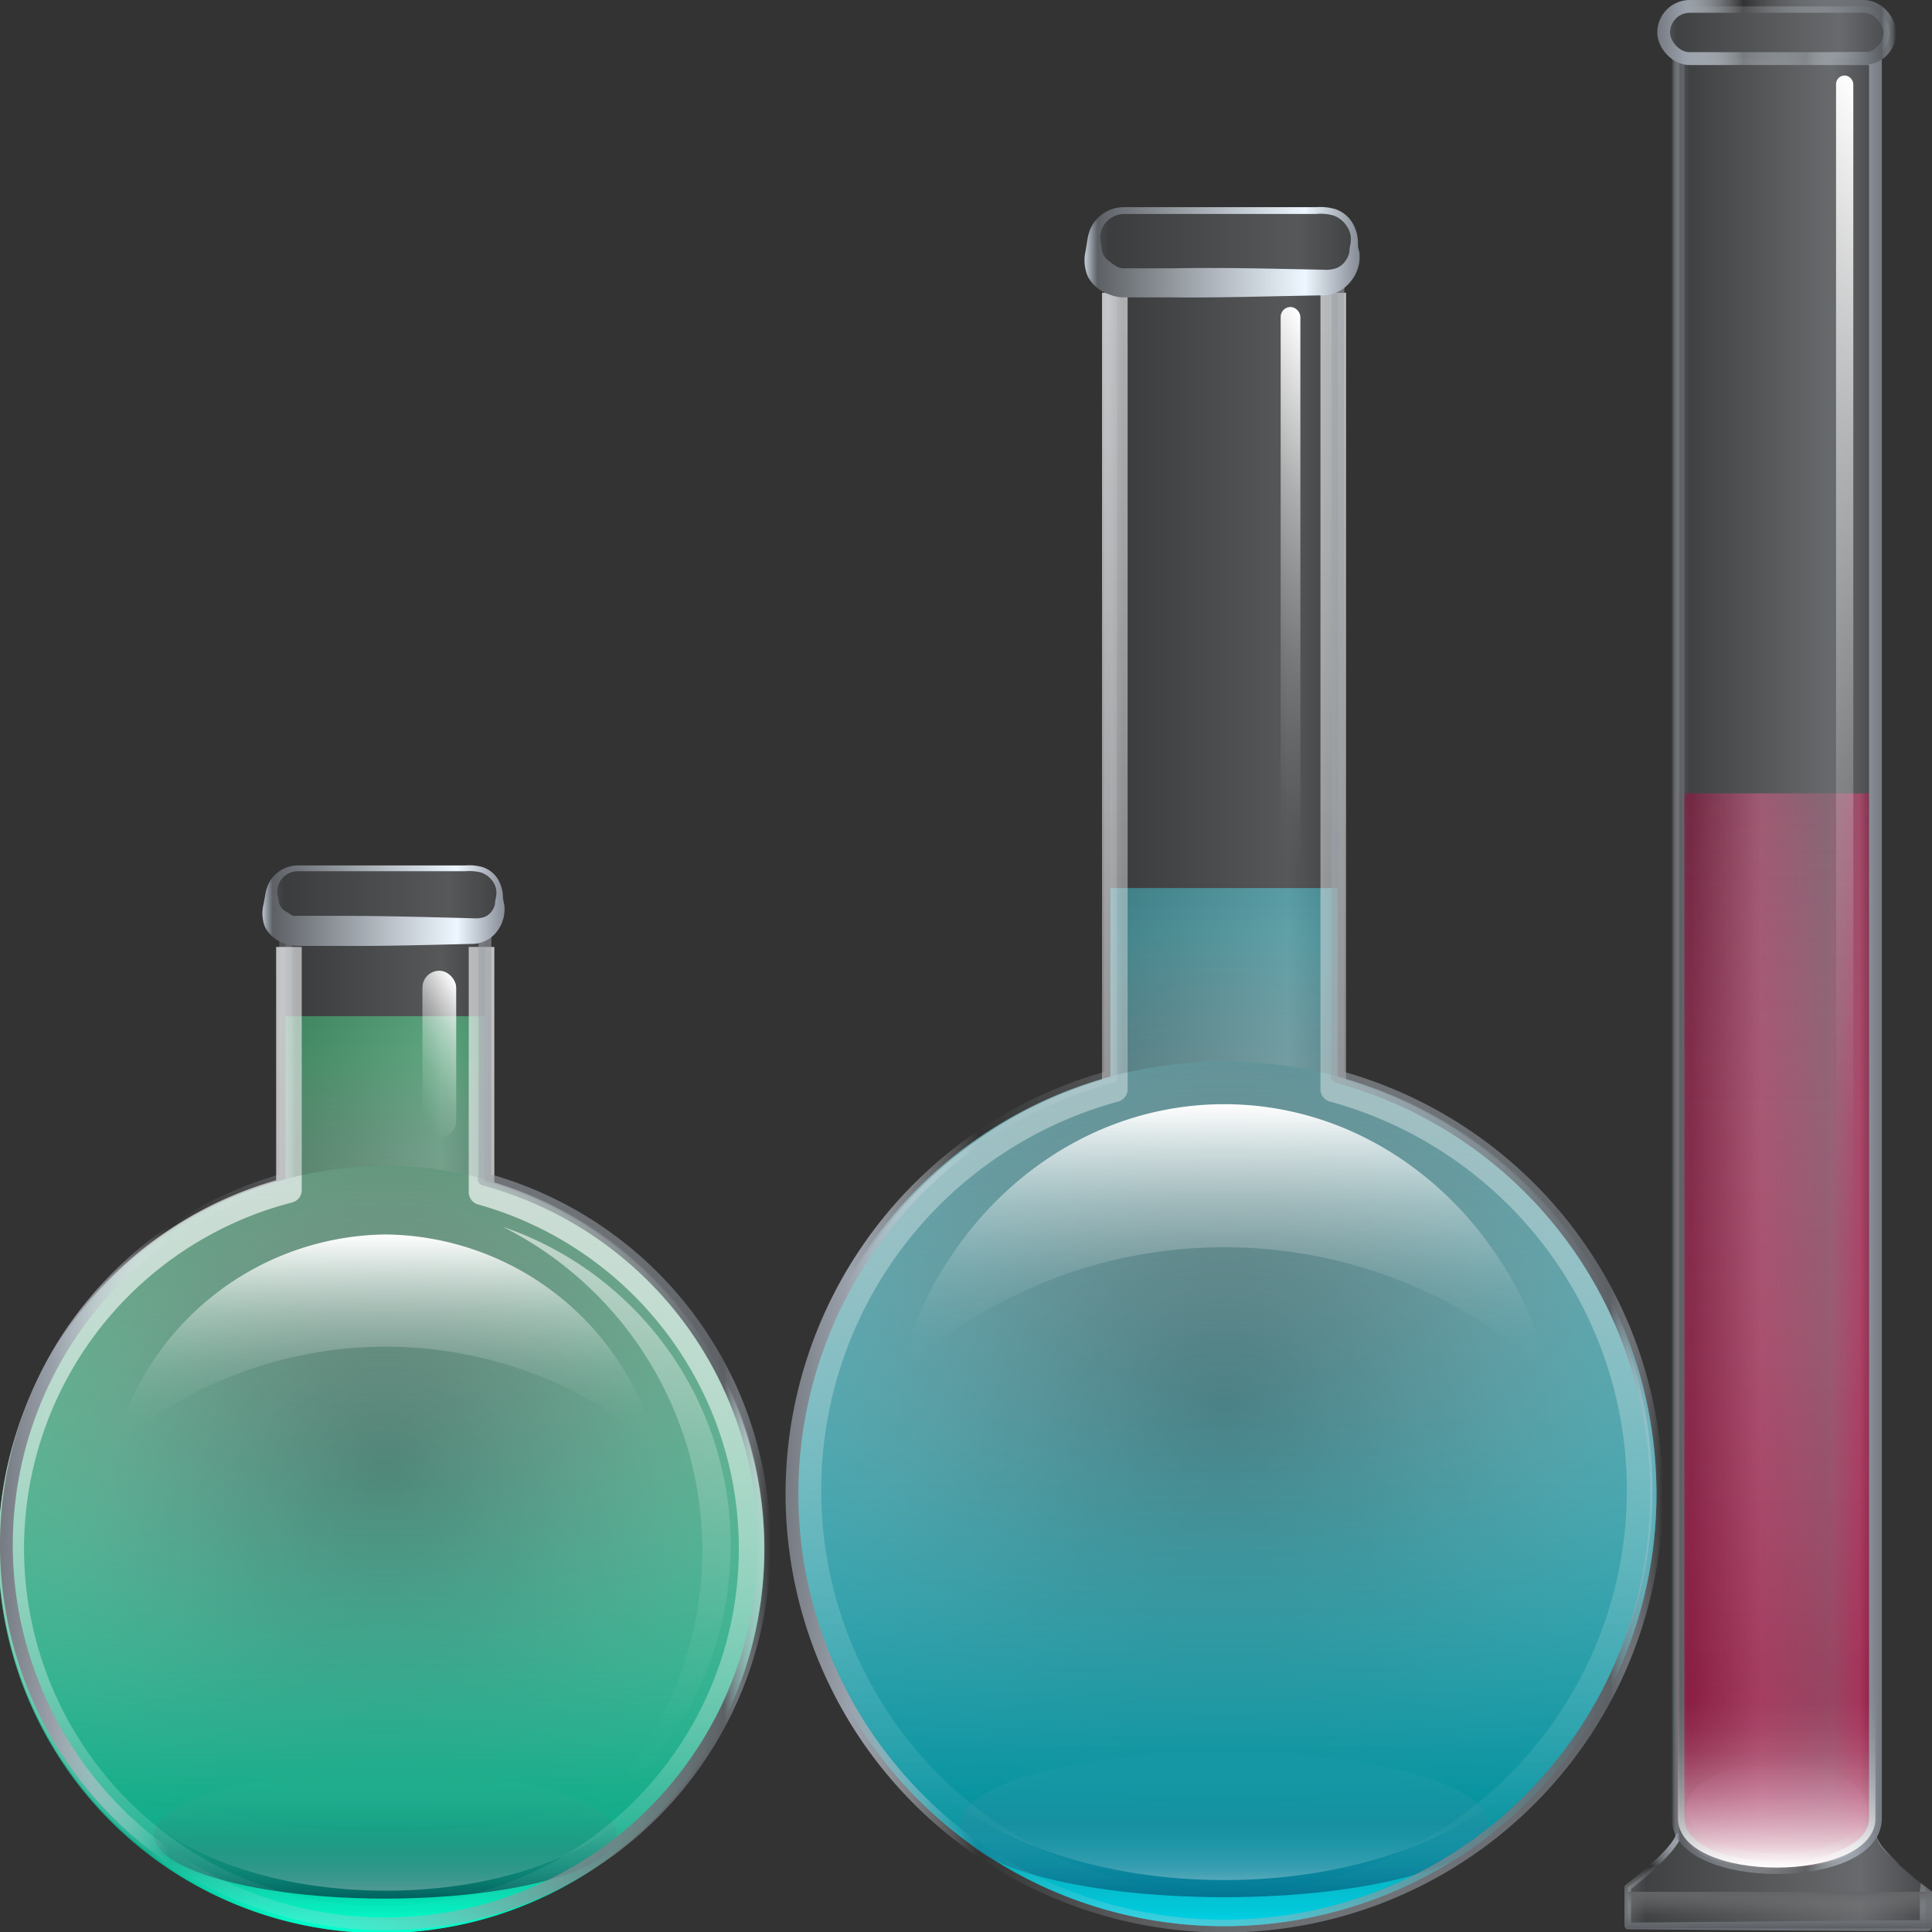 <svg xmlns="http://www.w3.org/2000/svg" xmlns:xlink="http://www.w3.org/1999/xlink" viewBox="0 0 150.98 151">
    <rect x="0" y="0" width="150.98" height="151" fill="#333333" stroke="none"/>
    <defs>
        <style>
            .cls-1,
            .cls-14,
            .cls-16,
            .cls-23,
            .cls-26 {
                opacity: 0.3;
            }

            .cls-1 {
                fill: url(#未命名的渐变_372);
            }

            .cls-17,
            .cls-18,
            .cls-2,
            .cls-27 {
                opacity: 0.5;
            }

            .cls-2 {
                fill: url(#未命名的渐变_1372);
            }

            .cls-3 {
                fill: url(#未命名的渐变_1503);
            }

            .cls-4 {
                fill: url(#未命名的渐变_1542);
            }

            .cls-19,
            .cls-24,
            .cls-29,
            .cls-32,
            .cls-5,
            .cls-7 {
                fill: none;
            }

            .cls-29,
            .cls-32,
            .cls-5,
            .cls-7 {
                stroke-linejoin: round;
            }

            .cls-29,
            .cls-5 {
                stroke-width: 2px;
                opacity: 0.7;
            }

            .cls-5 {
                stroke: url(#未命名的渐变_1513);
            }

            .cls-31,
            .cls-33,
            .cls-38,
            .cls-6,
            .cls-8 {
                opacity: 0.2;
            }

            .cls-6 {
                fill: url(#未命名的渐变_108);
            }

            .cls-7 {
                stroke: url(#未命名的渐变_241);
            }

            .cls-8 {
                fill: url(#未命名的渐变_108-2);
            }

            .cls-9 {
                fill: url(#未命名的渐变_154);
            }

            .cls-10 {
                fill: url(#未命名的渐变_233);
            }

            .cls-11 {
                fill: url(#未命名的渐变_1406);
            }

            .cls-12 {
                fill: url(#未命名的渐变_352);
            }

            .cls-13,
            .cls-37 {
                opacity: 0.3;
            }

            .cls-13 {
                fill: url(#未命名的渐变_1553);
            }

            .cls-14 {
                fill: url(#未命名的渐变_108-3);
            }

            .cls-15 {
                fill: url(#未命名的渐变_223);
            }

            .cls-16 {
                fill: url(#未命名的渐变_108-4);
            }

            .cls-17 {
                fill: url(#未命名的渐变_1461);
            }

            .cls-18 {
                fill: url(#未命名的渐变_1491);
            }

            .cls-19,
            .cls-24 {
                stroke-miterlimit: 10;
            }

            .cls-19 {
                stroke: url(#未命名的渐变_223-2);
            }

            .cls-20,
            .cls-30 {
                opacity: 0.6;
            }

            .cls-20 {
                fill: url(#未命名的渐变_1493);
            }

            .cls-21 {
                fill: url(#未命名的渐变_1562);
            }

            .cls-22 {
                fill: url(#未命名的渐变_1479);
            }

            .cls-23 {
                fill: url(#未命名的渐变_108-5);
            }

            .cls-24 {
                stroke: url(#未命名的渐变_226);
            }

            .cls-25 {
                fill: url(#未命名的渐变_233-2);
            }

            .cls-26 {
                fill: url(#未命名的渐变_372-2);
            }

            .cls-27 {
                fill: url(#未命名的渐变_1373);
            }

            .cls-28 {
                fill: url(#未命名的渐变_1561);
            }

            .cls-29 {
                stroke: url(#未命名的渐变_1511);
            }

            .cls-30 {
                fill: url(#未命名的渐变_1551);
            }

            .cls-31 {
                fill: url(#未命名的渐变_108-6);
            }

            .cls-32 {
                stroke: url(#未命名的渐变_241-2);
            }

            .cls-33 {
                fill: url(#未命名的渐变_108-7);
            }

            .cls-34 {
                fill: url(#未命名的渐变_154-2);
            }

            .cls-35 {
                fill: url(#未命名的渐变_233-3);
            }

            .cls-36 {
                fill: url(#未命名的渐变_352-2);
            }

            .cls-37 {
                fill: url(#未命名的渐变_1554);
            }
        </style>
        <radialGradient id="未命名的渐变_372" cx="30.11" cy="120.72" r="29.61" gradientUnits="userSpaceOnUse">
            <stop offset="0" stop-color="#fff" stop-opacity="0" />
            <stop offset="0.19" stop-color="#fbfbfb" stop-opacity="0.03" />
            <stop offset="0.36" stop-color="#eff0f1" stop-opacity="0.12" />
            <stop offset="0.53" stop-color="#dbddde" stop-opacity="0.26" />
            <stop offset="0.7" stop-color="#bfc2c5" stop-opacity="0.47" />
            <stop offset="0.86" stop-color="#9c9fa4" stop-opacity="0.73" />
            <stop offset="1" stop-color="#767b82" />
        </radialGradient>
        <radialGradient id="未命名的渐变_1372" cx="30.11" cy="114.95" r="32.71" gradientUnits="userSpaceOnUse">
            <stop offset="0" stop-color="#dbfce9" stop-opacity="0" />
            <stop offset="1" stop-color="#3ded89" />
        </radialGradient>
        <linearGradient id="未命名的渐变_1503" x1="30.11" y1="150.5" x2="30.11" y2="79.41" gradientUnits="userSpaceOnUse">
            <stop offset="0" stop-color="#00ffcd" />
            <stop offset="0.08" stop-color="#05aa88" stop-opacity="0.98" />
            <stop offset="1" stop-color="#dbfce9" stop-opacity="0" />
        </linearGradient>
        <linearGradient id="未命名的渐变_1542" x1="-957.24" y1="119.44" x2="-957.24" y2="-25.82"
            gradientTransform="translate(327.68 140.16) scale(0.31 0.07)" gradientUnits="userSpaceOnUse">
            <stop offset="0" stop-color="#005e5c" />
            <stop offset="1" stop-color="#40be9d" stop-opacity="0" />
        </linearGradient>
        <linearGradient id="未命名的渐变_1513" x1="30.11" y1="150.32" x2="30.11" y2="73.96" gradientUnits="userSpaceOnUse">
            <stop offset="0" stop-color="#fff" stop-opacity="0" />
            <stop offset="0.11" stop-color="#fff" stop-opacity="0.21" />
            <stop offset="0.24" stop-color="#fff" stop-opacity="0.42" />
            <stop offset="0.37" stop-color="#fff" stop-opacity="0.6" />
            <stop offset="0.5" stop-color="#fff" stop-opacity="0.74" />
            <stop offset="0.63" stop-color="#fff" stop-opacity="0.86" />
            <stop offset="0.75" stop-color="#fff" stop-opacity="0.94" />
            <stop offset="0.88" stop-color="#fff" stop-opacity="0.98" />
            <stop offset="1" stop-color="#fff" />
        </linearGradient>
        <linearGradient id="未命名的渐变_108" x1="22.32" y1="82.45" x2="37.9" y2="82.45" gradientUnits="userSpaceOnUse">
            <stop offset="0" stop-color="#a9b1bb" />
            <stop offset="0.06" stop-color="#5d6166" />
            <stop offset="0.78" stop-color="#e2eaf2" />
            <stop offset="0.93" stop-color="#9ba1ab" />
            <stop offset="1" stop-color="#767b82" />
        </linearGradient>
        <linearGradient id="未命名的渐变_241" y1="111.54" x2="60.22" y2="111.54" gradientUnits="userSpaceOnUse">
            <stop offset="0" stop-color="#767b82" />
            <stop offset="0.07" stop-color="#9ba1ab" />
            <stop offset="0.22" stop-color="#eef7ff" stop-opacity="0" />
            <stop offset="0.94" stop-color="#5d6166" />
            <stop offset="1" stop-color="#e6f1ff" stop-opacity="0" />
        </linearGradient>
        <linearGradient id="未命名的渐变_108-2" x1="21.2" y1="70.3" x2="39.02" y2="70.3" xlink:href="#未命名的渐变_108" />
        <linearGradient id="未命名的渐变_154" x1="20.11" y1="70.75" x2="40.11" y2="70.75" gradientUnits="userSpaceOnUse">
            <stop offset="0" stop-color="#e6f1ff" />
            <stop offset="0.06" stop-color="#5d6166" />
            <stop offset="0.78" stop-color="#eef7ff" />
            <stop offset="0.93" stop-color="#9ba1ab" />
            <stop offset="1" stop-color="#767b82" />
        </linearGradient>
        <linearGradient id="未命名的渐变_233" x1="30.93" y1="84.34" x2="37.72" y2="80.42" gradientUnits="userSpaceOnUse">
            <stop offset="0" stop-color="#fff" stop-opacity="0" />
            <stop offset="0.1" stop-color="#fff" stop-opacity="0.02" />
            <stop offset="0.22" stop-color="#fff" stop-opacity="0.09" />
            <stop offset="0.36" stop-color="#fff" stop-opacity="0.19" />
            <stop offset="0.51" stop-color="#fff" stop-opacity="0.34" />
            <stop offset="0.68" stop-color="#fff" stop-opacity="0.53" />
            <stop offset="0.84" stop-color="#fff" stop-opacity="0.76" />
            <stop offset="1" stop-color="#fff" />
        </linearGradient>
        <linearGradient id="未命名的渐变_1406" x1="48.2" y1="143.62" x2="48.2" y2="95.87" gradientUnits="userSpaceOnUse">
            <stop offset="0" stop-color="#fff" stop-opacity="0" />
            <stop offset="0.18" stop-color="#fff" stop-opacity="0.01" />
            <stop offset="0.34" stop-color="#fff" stop-opacity="0.06" />
            <stop offset="0.49" stop-color="#fff" stop-opacity="0.13" />
            <stop offset="0.65" stop-color="#fff" stop-opacity="0.23" />
            <stop offset="0.8" stop-color="#fff" stop-opacity="0.37" />
            <stop offset="0.94" stop-color="#fff" stop-opacity="0.53" />
            <stop offset="1" stop-color="#fff" stop-opacity="0.6" />
        </linearGradient>
        <linearGradient id="未命名的渐变_352" x1="30.11" y1="113" x2="30.11" y2="96.47" gradientUnits="userSpaceOnUse">
            <stop offset="0" stop-color="#fff" stop-opacity="0" />
            <stop offset="0.14" stop-color="#fff" stop-opacity="0.01" />
            <stop offset="0.27" stop-color="#fff" stop-opacity="0.06" />
            <stop offset="0.39" stop-color="#fff" stop-opacity="0.13" />
            <stop offset="0.51" stop-color="#fff" stop-opacity="0.24" />
            <stop offset="0.63" stop-color="#fff" stop-opacity="0.37" />
            <stop offset="0.74" stop-color="#fff" stop-opacity="0.53" />
            <stop offset="0.86" stop-color="#fff" stop-opacity="0.73" />
            <stop offset="0.97" stop-color="#fff" stop-opacity="0.94" />
            <stop offset="1" stop-color="#fff" />
        </linearGradient>
        <linearGradient id="未命名的渐变_1553" x1="30.11" y1="100.49" x2="30.11" y2="91.74"
            gradientTransform="matrix(1, 0, 0, -1, 0, 239.49)" gradientUnits="userSpaceOnUse">
            <stop offset="0" stop-color="#fff" stop-opacity="0" />
            <stop offset="0.26" stop-color="#fff" stop-opacity="0.01" />
            <stop offset="0.4" stop-color="#fff" stop-opacity="0.04" />
            <stop offset="0.51" stop-color="#fff" stop-opacity="0.09" />
            <stop offset="0.6" stop-color="#fff" stop-opacity="0.17" />
            <stop offset="0.68" stop-color="#fff" stop-opacity="0.27" />
            <stop offset="0.76" stop-color="#fff" stop-opacity="0.39" />
            <stop offset="0.83" stop-color="#fff" stop-opacity="0.53" />
            <stop offset="0.9" stop-color="#fff" stop-opacity="0.69" />
            <stop offset="0.96" stop-color="#fff" stop-opacity="0.88" />
            <stop offset="1" stop-color="#fff" />
        </linearGradient>
        <linearGradient id="未命名的渐变_108-3" x1="127.19" y1="146.95" x2="150.5" y2="146.95" xlink:href="#未命名的渐变_108" />
        <linearGradient id="未命名的渐变_223" x1="138.95" y1="151" x2="138.95" y2="142.91" gradientUnits="userSpaceOnUse">
            <stop offset="0" stop-color="#e6f1ff" stop-opacity="0" />
            <stop offset="0.04" stop-color="#5d6166" />
            <stop offset="0.64" stop-color="#eef7ff" stop-opacity="0" />
            <stop offset="0.88" stop-color="#9ba1ab" />
            <stop offset="1" stop-color="#767b82" />
        </linearGradient>
        <linearGradient id="未命名的渐变_108-4" x1="131.13" y1="75.26" x2="146.56" y2="75.26" xlink:href="#未命名的渐变_108" />
        <linearGradient id="未命名的渐变_1461" x1="131.13" y1="103.96" x2="146.56" y2="103.96" gradientUnits="userSpaceOnUse">
            <stop offset="0" stop-color="#9c0035" stop-opacity="0.96" />
            <stop offset="0.42" stop-color="#f06091" stop-opacity="0.96" />
            <stop offset="0.76" stop-color="#f86195" stop-opacity="0.44" />
            <stop offset="0.92" stop-color="#ed3d78" />
            <stop offset="1" stop-color="#9c0035" stop-opacity="0.96" />
        </linearGradient>
        <linearGradient id="未命名的渐变_1491" x1="138.85" y1="145.95" x2="138.85" y2="61.98" gradientUnits="userSpaceOnUse">
            <stop offset="0" stop-color="#9c0034" stop-opacity="0.96" />
            <stop offset="1" stop-color="#f86195" stop-opacity="0" />
        </linearGradient>
        <linearGradient id="未命名的渐变_223-2" x1="130.63" y1="75.26" x2="147.06" y2="75.26" xlink:href="#未命名的渐变_223" />
        <linearGradient id="未命名的渐变_1493" x1="138.85" y1="144.88" x2="138.85" y2="137.78" gradientUnits="userSpaceOnUse">
            <stop offset="0" stop-color="#940031" />
            <stop offset="1" stop-color="#cd5da2" stop-opacity="0" />
        </linearGradient>
        <linearGradient id="未命名的渐变_1562" x1="138.85" y1="145.95" x2="138.85" y2="130.98" gradientUnits="userSpaceOnUse">
            <stop offset="0" stop-color="#fff" />
            <stop offset="0.03" stop-color="#fff" stop-opacity="0.94" />
            <stop offset="0.14" stop-color="#fff" stop-opacity="0.73" />
            <stop offset="0.26" stop-color="#fff" stop-opacity="0.53" />
            <stop offset="0.37" stop-color="#fff" stop-opacity="0.37" />
            <stop offset="0.49" stop-color="#fff" stop-opacity="0.24" />
            <stop offset="0.61" stop-color="#fff" stop-opacity="0.13" />
            <stop offset="0.73" stop-color="#fff" stop-opacity="0.06" />
            <stop offset="0.86" stop-color="#fff" stop-opacity="0.01" />
            <stop offset="1" stop-color="#fff" stop-opacity="0" />
        </linearGradient>
        <linearGradient id="未命名的渐变_1479" x1="138.87" y1="150.03" x2="138.87" y2="147.84" gradientUnits="userSpaceOnUse">
            <stop offset="0" stop-color="#858687" stop-opacity="0" />
            <stop offset="0.17" stop-color="#838485" stop-opacity="0.06" />
            <stop offset="0.39" stop-color="#7e7e80" stop-opacity="0.22" />
            <stop offset="0.64" stop-color="#757577" stop-opacity="0.48" />
            <stop offset="0.9" stop-color="#68686b" stop-opacity="0.85" />
            <stop offset="1" stop-color="#636366" />
        </linearGradient>
        <linearGradient id="未命名的渐变_108-5" x1="130.01" y1="2.54" x2="147.68" y2="2.54" xlink:href="#未命名的渐变_108" />
        <linearGradient id="未命名的渐变_226" x1="129.51" y1="2.54" x2="148.18" y2="2.54" gradientUnits="userSpaceOnUse">
            <stop offset="0" stop-color="#767b82" />
            <stop offset="0.12" stop-color="#9ba1ab" />
            <stop offset="0.36" stop-color="#eef7ff" stop-opacity="0" />
            <stop offset="0.94" stop-color="#5d6166" />
            <stop offset="1" stop-color="#e6f1ff" stop-opacity="0" />
        </linearGradient>
        <linearGradient id="未命名的渐变_233-2" x1="124.5" y1="61.98" x2="163.81" y2="39.28" xlink:href="#未命名的渐变_233" />
        <radialGradient id="未命名的渐变_372-2" cx="95.67" cy="116.72" r="33.78" xlink:href="#未命名的渐变_372" />
        <radialGradient id="未命名的渐变_1373" cx="95.67" cy="109.95" r="37.32" gradientUnits="userSpaceOnUse">
            <stop offset="0" stop-color="#cef7fa" stop-opacity="0" />
            <stop offset="1" stop-color="#3ddeed" />
        </radialGradient>
        <linearGradient id="未命名的渐变_1561" x1="95.67" y1="150.5" x2="95.67" y2="69.4" gradientUnits="userSpaceOnUse">
            <stop offset="0" stop-color="#00d3e6" />
            <stop offset="0.1" stop-color="#00919e" />
            <stop offset="1" stop-color="#cef7fa" stop-opacity="0" />
        </linearGradient>
        <linearGradient id="未命名的渐变_1511" x1="95.67" y1="149.93" x2="95.67" y2="22.88" gradientUnits="userSpaceOnUse">
            <stop offset="0" stop-color="#fff" stop-opacity="0" />
            <stop offset="0.02" stop-color="#fff" stop-opacity="0.03" />
            <stop offset="0.39" stop-color="#fff" stop-opacity="0.44" />
            <stop offset="0.69" stop-color="#fff" stop-opacity="0.74" />
            <stop offset="0.9" stop-color="#fff" stop-opacity="0.93" />
            <stop offset="1" stop-color="#fff" />
        </linearGradient>
        <linearGradient id="未命名的渐变_1551" x1="-746.36" y1="117.91" x2="-746.36" y2="-47.79"
            gradientTransform="translate(327.68 140.16) scale(0.31 0.07)" gradientUnits="userSpaceOnUse">
            <stop offset="0" stop-color="#004066" />
            <stop offset="1" stop-color="#68c4ce" stop-opacity="0" />
        </linearGradient>
        <linearGradient id="未命名的渐变_108-6" x1="86.78" y1="53.11" x2="104.56" y2="53.11" xlink:href="#未命名的渐变_108" />
        <linearGradient id="未命名的渐变_241-2" x1="61.39" y1="86.29" x2="129.95" y2="86.29" xlink:href="#未命名的渐变_241" />
        <linearGradient id="未命名的渐变_108-7" x1="85.5" y1="19.28" x2="105.83" y2="19.28" xlink:href="#未命名的渐变_108" />
        <linearGradient id="未命名的渐变_154-2" x1="84.41" y1="19.73" x2="106.92" y2="19.73" xlink:href="#未命名的渐变_154" />
        <linearGradient id="未命名的渐变_233-3" x1="91.12" y1="51.32" x2="110.58" y2="40.08" xlink:href="#未命名的渐变_233" />
        <linearGradient id="未命名的渐变_352-2" x1="95.67" y1="107.42" x2="95.67" y2="86.29" xlink:href="#未命名的渐变_352" />
        <linearGradient id="未命名的渐变_1554" x1="95.67" y1="108.47" x2="95.67" y2="97.29"
            gradientTransform="matrix(1, 0, 0, -1, 0, 244.21)" gradientUnits="userSpaceOnUse">
            <stop offset="0" stop-color="#fff" stop-opacity="0" />
            <stop offset="0.37" stop-color="#fff" stop-opacity="0.01" />
            <stop offset="0.51" stop-color="#fff" stop-opacity="0.03" />
            <stop offset="0.6" stop-color="#fff" stop-opacity="0.08" />
            <stop offset="0.68" stop-color="#fff" stop-opacity="0.15" />
            <stop offset="0.75" stop-color="#fff" stop-opacity="0.23" />
            <stop offset="0.8" stop-color="#fff" stop-opacity="0.34" />
            <stop offset="0.86" stop-color="#fff" stop-opacity="0.47" />
            <stop offset="0.91" stop-color="#fff" stop-opacity="0.61" />
            <stop offset="0.95" stop-color="#fff" stop-opacity="0.78" />
            <stop offset="0.99" stop-color="#fff" stop-opacity="0.96" />
            <stop offset="1" stop-color="#fff" />
        </linearGradient>
    </defs>
    <title>Test tubes（试管）</title>
    <g id="图层_2" data-name="图层 2">
        <g id="图层_21" data-name="图层 21">
            <g id="Test_tubes_试管_" data-name="Test tubes（试管）">
                <circle class="cls-1" cx="30.11" cy="120.72" r="29.61" />
                <path class="cls-2" d="M37.89,92.32V79.41H22.32V92.15a29.93,29.93,0,1,0,15.57.17Z" />
                <path class="cls-3" d="M37.89,92.32V79.41H22.32V92.15a29.93,29.93,0,1,0,15.57.17Z" />
                <ellipse class="cls-4" cx="30.11" cy="143.38" rx="18.08" ry="4.99" />
                <path class="cls-5" d="M22.58,74v19a28.93,28.93,0,1,0,15.05.16V74" />
                <path class="cls-6" d="M37.9,72.75v19.4a29.7,29.7,0,0,0-15.58,0V72.75Z" />
                <path class="cls-7" d="M37.84,92.13l.06,0V72.75H22.32v19.4l.06,0a29.61,29.61,0,1,0,15.46,0Z" />
                <rect class="cls-8" x="21.2" y="67.84" width="17.82" height="4.92" rx="2.07" />
                <path class="cls-9"
                    d="M37,73.76c-3.5.08-7,.19-10.49.16-.87,0-1.75,0-2.62,0h-.69a3.23,3.23,0,0,1-1-.2,2.68,2.68,0,0,1-1.49-1.27,2.93,2.93,0,0,1-.11-1.81l.12-.66a3.64,3.64,0,0,1,.2-.77,2.56,2.56,0,0,1,2.37-1.58h13.1a3.75,3.75,0,0,1,1.38.15,2.24,2.24,0,0,1,1.12.89A2.86,2.86,0,0,1,39.3,70c0,.22.05.44.1.66a2.66,2.66,0,0,1,0,.8A2.85,2.85,0,0,1,38.66,73,2.43,2.43,0,0,1,37,73.76Zm0-2a2.46,2.46,0,0,0,.74-.06,1.29,1.29,0,0,0,.73-.55,1.45,1.45,0,0,0,.21-.49c0-.22.07-.44.1-.66a1.56,1.56,0,0,0-.26-1.11,1.89,1.89,0,0,0-.9-.7,3.57,3.57,0,0,0-1.21-.11H33.75l-10.48,0a1.61,1.61,0,0,0-1.58,1.31,1.3,1.3,0,0,0,0,.52l.12.66a1.08,1.08,0,0,0,.57.68c.21.11.34.27.55.32a.93.93,0,0,0,.29,0h.62c.87,0,1.75,0,2.62,0C30,71.57,33.46,71.67,37,71.76Z" />
                <rect class="cls-10" x="33.01" y="75.86" width="2.64" height="13.05" rx="1.32" />
                <path class="cls-11"
                    d="M57.1,120.75a26.32,26.32,0,0,1-13.29,22.87,28.31,28.31,0,0,0-4.52-47.75A26.3,26.3,0,0,1,57.1,120.75Z" />
                <path class="cls-12"
                    d="M51.28,113A32.68,32.68,0,0,0,9,113,22.1,22.1,0,0,1,30.11,96.47,22.1,22.1,0,0,1,51.28,113Z" />
                <path class="cls-13"
                    d="M51.28,139a52.68,52.68,0,0,1-21.17,4.12A52.59,52.59,0,0,1,9,139c2.59,5.05,11.09,8.75,21.16,8.75S48.69,144.05,51.28,139Z" />
                <path class="cls-14"
                    d="M150.5,147.49v3H127.19v-3c3.95-3.06,3.95-4.08,3.95-4.08h.38c2.13,3.38,12.53,3.38,14.66,0h.38S146.56,144.43,150.5,147.49Z" />
                <path class="cls-15"
                    d="M151,147.85c0,.88,0,1.77,0,2.65h0a.45.45,0,0,1-.47.46l-23.31-.2a.27.27,0,0,1-.27-.27h0l0-3a.22.22,0,0,1,.09-.19c.76-.58,1.5-1.18,2.19-1.82a13.48,13.48,0,0,0,1-1c.15-.18.3-.36.43-.54a1.83,1.83,0,0,0,.28-.53v0a.2.2,0,0,1,.19-.15h.38a.19.19,0,0,1,.16.08h0a5.8,5.8,0,0,0,3.24,2,15.71,15.71,0,0,0,3.93.53,15.34,15.34,0,0,0,3.94-.47,5.77,5.77,0,0,0,3.34-2l.05,0h.38a.07.07,0,0,1,.05,0h0a3.27,3.27,0,0,0,.73,1.18,12,12,0,0,0,1,1c.69.66,1.42,1.28,2.17,1.87Zm-.88-.72c-.61-.47-1.21-.95-1.78-1.47-.35-.33-.69-.66-1-1a3.25,3.25,0,0,1-.77-1.23l.05.05h-.38l0,0a5.92,5.92,0,0,1-3.38,2.08,15.79,15.79,0,0,1-8,.07,6,6,0,0,1-3.48-2.08l.16.09h-.38l.19-.2a1.69,1.69,0,0,1-.34.75,5.39,5.39,0,0,1-.45.59,12.48,12.48,0,0,1-1,1.05c-.71.67-1.45,1.29-2.2,1.88l.1-.19,0,3-.27-.27,23.31-.2-.47.47c0-.93,0-1.86,0-2.79Z" />
                <path class="cls-16" d="M131.13,142.1V4.58h15.43V142.1C146.56,147.23,131.13,147.23,131.13,142.1Z" />
                <path class="cls-17" d="M131.13,142.1V62h15.43V142.1C146.56,147.23,131.13,147.23,131.13,142.1Z" />
                <path class="cls-18" d="M131.13,142.1V62h15.43V142.1C146.56,147.23,131.13,147.23,131.13,142.1Z" />
                <path class="cls-19" d="M131.13,142.1V4.58h15.43V142.1C146.56,147.23,131.13,147.23,131.13,142.1Z" />
                <ellipse class="cls-20" cx="138.85" cy="141.33" rx="7.05" ry="3.55" />
                <path class="cls-21" d="M131.13,142.1V131h15.43V142.1C146.56,147.23,131.13,147.23,131.13,142.1Z" />
                <rect class="cls-22" x="127.23" y="147.84" width="23.27" height="2.19" />
                <rect class="cls-23" x="130.01" y="0.5" width="17.67" height="4.08" rx="2.04" />
                <rect class="cls-24" x="130.01" y="0.5" width="17.67" height="4.08" rx="2.04" />
                <rect class="cls-25" x="143.48" y="5.9" width="1.35" height="89.45" rx="0.67" />
                <circle class="cls-26" cx="95.67" cy="116.72" r="33.78" />
                <path class="cls-27" d="M104.54,84.13h0V69.4H86.78V84.13h0a33.79,33.79,0,1,0,17.75,0Z" />
                <path class="cls-28" d="M104.54,84.13h0V69.4H86.78V84.13h0a33.79,33.79,0,1,0,17.75,0Z" />
                <path class="cls-29" d="M87.12,22.88V85.12h0a32.48,32.48,0,1,0,17.07,0h0V22.88" />
                <ellipse class="cls-30" cx="95.67" cy="142.57" rx="20.63" ry="5.69" />
                <path class="cls-31" d="M104.56,22.08V84.13a34.08,34.08,0,0,0-17.78,0v-62Z" />
                <path class="cls-32" d="M104.49,84.12h.07v-62H86.78V84.13h.07a33.78,33.78,0,1,0,17.64,0Z" />
                <rect class="cls-33" x="85.5" y="16.47" width="20.33" height="5.61" rx="2.36" />
                <path class="cls-34"
                    d="M103.48,23.08c-4,.06-8,.2-12,.16-1,0-2,0-3,0l-.79,0A3.29,3.29,0,0,1,86.67,23,2.89,2.89,0,0,1,85,21.59a3.27,3.27,0,0,1-.16-2l.12-.75a4.49,4.49,0,0,1,.21-.86,2.87,2.87,0,0,1,2.65-1.79l12,0h3a4.28,4.28,0,0,1,1.56.16,2.53,2.53,0,0,1,1.27,1,3.12,3.12,0,0,1,.47,1.54c0,.25,0,.5.1.75a3.36,3.36,0,0,1,0,.9,3.12,3.12,0,0,1-.88,1.69A2.67,2.67,0,0,1,103.48,23.08Zm0-2a2.49,2.49,0,0,0,.91-.11,1.55,1.55,0,0,0,.83-.7,1.57,1.57,0,0,0,.23-.58c0-.25.07-.5.1-.75a1.8,1.8,0,0,0-.31-1.28,2.08,2.08,0,0,0-1-.81,3.66,3.66,0,0,0-1.39-.13h-15A1.91,1.91,0,0,0,86,18.25a1.79,1.79,0,0,0,0,.61l.12.75a1.34,1.34,0,0,0,.63.85,2.32,2.32,0,0,0,.68.44,1.23,1.23,0,0,0,.39.07h.71c1,0,2,0,3,0C95.5,20.89,99.49,21,103.48,21.08Z" />
                <rect class="cls-35" x="100.08" y="23.99" width="1.54" height="43.41" rx="0.77" />
                <path class="cls-36"
                    d="M121.13,107.42a37.55,37.55,0,0,0-50.92,0c3.12-12.2,13.34-21.13,25.46-21.13S118,95.22,121.13,107.42Z" />
                <path class="cls-37"
                    d="M121.13,135.74A60.24,60.24,0,0,1,95.67,141a60.2,60.2,0,0,1-25.46-5.26c3.12,6.45,13.34,11.18,25.46,11.18S118,142.19,121.13,135.74Z" />
 
            </g>
        </g>
    </g>
</svg>